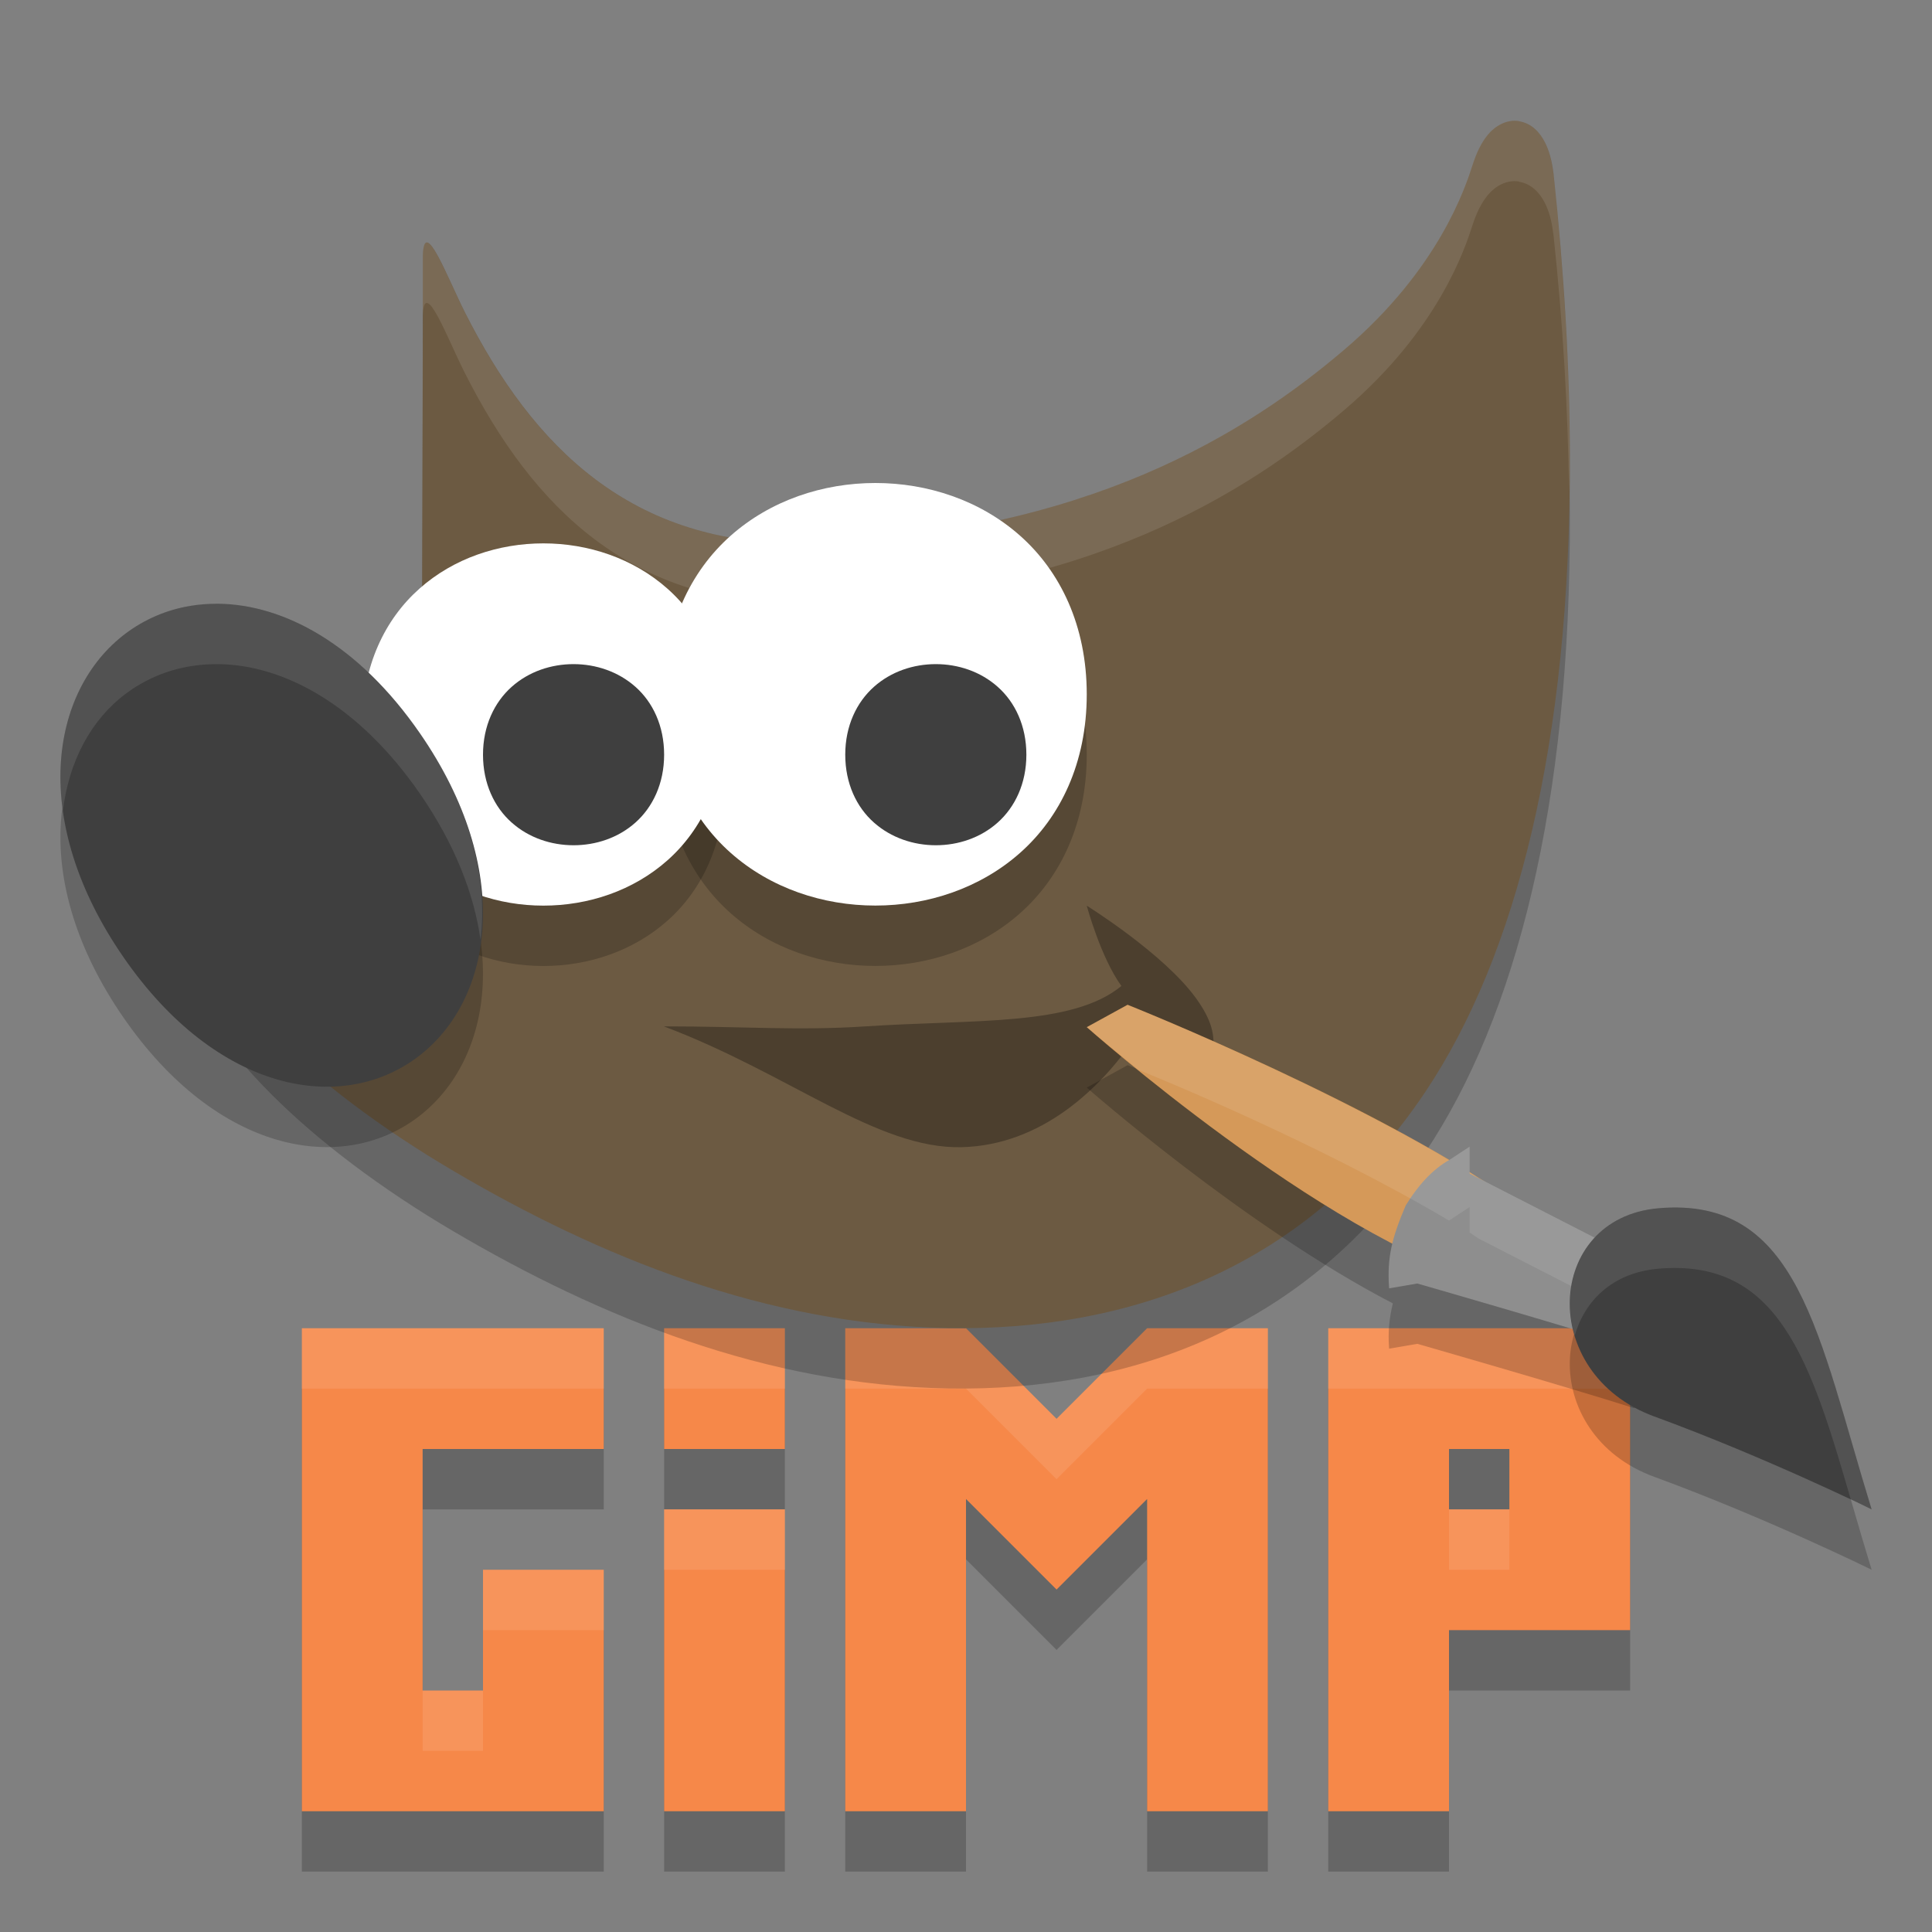 <!-- Created with Inkscape (http://www.inkscape.org/) -->
<svg xmlns="http://www.w3.org/2000/svg" height="32" width="32" version="1.1" viewBox="0 0 32 32">
 <rect x="0" y="0" width="32" height="32" fill="#808080" stroke="none"/>
 <path style="opacity:.2" d="m5 23v8h2 3v-2-2h-2v2h-1v-4h3v-2h-3-2zm6 0v2h2v-2h-2zm3 0v8h2v-5.172l0.086 0.086 1.414 1.414 1.414-1.414 0.086-0.086v5.172h2v-8h-2l-1.5 1.5-1.5-1.5h-2zm8 0v8h2v-3h3v-1-1-1-1-1h-3-2zm2 2h1v1h-1v-1zm-13 1v5h2v-5h-2z"/>
 <path style="fill:#f68849" d="m5 22v8h2 3v-2-2h-2v2h-1v-4h3v-2h-3-2zm6 0v2h2v-2h-2zm3 0v8h2v-5.172l0.086 0.086 1.414 1.414 1.414-1.414 0.086-0.086v5.172h2v-8h-2l-1.5 1.5-1.5-1.5h-2zm8 0v8h2v-3h3v-1-1-1-1-1h-3-2zm2 2h1v1h-1v-1zm-13 1v5h2v-5h-2z"/>
 <path style="opacity:.1;fill:#ffffff" d="m5 22v1h2 3v-1h-3-2zm6 0v1h2v-1h-2zm3 0v1h2l1.5 1.5 1.5-1.5h2v-1h-2l-1.5 1.5-1.5-1.5h-2zm8 0v1h2 3v-1h-3-2zm-11 3v1h2v-1h-2zm13 0v1h1v-1h-1zm-16 1v1h2v-1h-2zm-1 2v1h1v-1h-1z"/>
 <g transform="translate(0,-1022.362)">
  <path style="opacity:.2" d="m31 1048.362c-0.891-2.894-1.207-5.192-3.534-4.987-1.876 0.165-2.007 2.737-0.069 3.447 1.867 0.684 3.603 1.54 3.603 1.54z"/>
  <path style="opacity:.2;fill-rule:evenodd" d="m25.159 1025.368c-0.21-0.033-0.398 0.085-0.511 0.22-0.113 0.135-0.192 0.302-0.26 0.512-0.118 0.364-0.553 1.716-2.12 3.052-1.567 1.336-4.27 3.09-8.955 3.21-2.849 0.033-4.478-1.581-5.614-3.829-0.283-0.561-0.674-1.606-0.696-0.941v1.028l-0.014 5.322 0.029 0.07s0.255 0.567-0.014 1.331c-0.27 0.764-1.333 1.758-3.709 2.471l-0.291 0.086 0.055 0.306c0.132 0.741 0.657 1.501 1.433 2.278 0.776 0.778 1.814 1.564 3.024 2.276 2.419 1.423 5.181 2.547 8.191 2.599 3.01 0.053 5.955-1 7.903-3.915 1.498-2.241 2.406-5.749 2.392-10.544-0.004-1.442-0.092-3-0.272-4.675h-0.001c-0.025-0.199-0.069-0.369-0.147-0.518-0.079-0.149-0.211-0.302-0.421-0.336z"/>
  <path style="fill-rule:evenodd;fill:#6c5a42" d="m25.159 1024.368c-0.21-0.033-0.398 0.085-0.511 0.22-0.113 0.135-0.192 0.302-0.26 0.512-0.118 0.364-0.553 1.716-2.12 3.052-1.567 1.336-4.27 3.09-8.955 3.21-2.849 0.033-4.478-1.581-5.614-3.829-0.283-0.561-0.674-1.606-0.696-0.941v1.028l-0.014 5.322 0.029 0.07s0.255 0.567-0.014 1.331c-0.27 0.764-1.333 1.758-3.709 2.471l-0.291 0.086 0.055 0.306c0.132 0.741 0.657 1.501 1.433 2.278 0.776 0.778 1.814 1.564 3.024 2.276 2.419 1.423 5.181 2.547 8.191 2.599 3.01 0.053 5.955-1 7.903-3.915 1.498-2.241 2.406-5.749 2.392-10.544-0.004-1.442-0.092-3-0.272-4.675h-0.001c-0.025-0.199-0.069-0.369-0.147-0.518-0.079-0.149-0.211-0.302-0.421-0.336z"/>
  <path style="opacity:.1;fill-rule:evenodd;fill:#ffffff" d="m25.158 4.006c-0.21-0.033-0.397 0.084-0.51 0.219-0.113 0.135-0.193 0.303-0.262 0.514-0.118 0.364-0.552 1.715-2.119 3.051-1.567 1.336-4.271 3.09-8.955 3.211-2.849 0.033-4.479-1.58-5.615-3.828-0.283-0.561-0.673-1.606-0.695-0.941v1c0.023-0.665 0.412 0.381 0.695 0.941 1.136 2.248 2.767 3.861 5.615 3.828 4.685-0.121 7.388-1.875 8.955-3.211 1.567-1.336 2.001-2.687 2.119-3.051 0.068-0.21 0.148-0.379 0.262-0.514 0.113-0.135 0.3-0.252 0.51-0.219v0.004c0.21 0.033 0.343 0.187 0.422 0.336 0.079 0.149 0.122 0.319 0.146 0.518h0.002c0.164 1.524 0.242 2.939 0.26 4.27 0.003-0.2 0.012-0.389 0.012-0.594-0.004-1.442-0.092-3.001-0.271-4.676h-0.002c-0.025-0.199-0.068-0.369-0.146-0.518-0.079-0.149-0.212-0.303-0.422-0.336v-0.004zm-18.156 3.252-0.014 5.322 0.002 0.006 0.012-4.328v-1zm0.045 6.518c-0.017 0.07-0.019 0.133-0.045 0.207-0.27 0.764-1.333 1.757-3.709 2.471l-0.291 0.086 0.055 0.305c0.036 0.204 0.108 0.412 0.201 0.619l0.035-0.01c2.376-0.713 3.439-1.707 3.709-2.471 0.225-0.638 0.098-1.059 0.045-1.207z" transform="translate(0,1020.362)"/>
  <path style="opacity:.3;fill-rule:evenodd" d="m11 1039.362c1.333 0 2.216 0.073 3.318 0.001 1.832-0.121 3.442 0 4.256-0.67-0.344-0.474-0.574-1.33-0.574-1.33s1.269 0.788 1.807 1.529c0.536 0.739 0.199 0.994 0.059 1.939-0.313-0.83-0.996-0.942-1.075-1.272-0.568 0.838-1.546 1.771-2.862 1.804-1.401 0.035-2.851-1.216-4.928-1.999z"/>
  <path style="opacity:.2" d="m18.676 1040.005-0.676 0.371s2.613 2.301 5.07 3.574c-0.057 0.235-0.084 0.467-0.062 0.75l0.467-0.08s2.438 0.699 3.592 1.066l0.135-0.26 0.475-0.918-3.186-1.633c-0.052-0.033-0.095-0.067-0.148-0.1v-0.422l-0.322 0.211c-0.006 0-0.011 0.01-0.018 0.014-2.327-1.376-5.326-2.574-5.326-2.574z"/>
  <path style="fill:#d59959" d="m24.645 1043.621 0.618-1.23c-2.298-1.681-6.587-3.387-6.587-3.387l-0.676 0.371s3.894 3.454 6.645 4.245z"/>
  <path style="fill:#8e8e8e" d="m24.342 1041.354-0.322 0.212c-0.298 0.163-0.54 0.441-0.737 0.762-0.225 0.528-0.313 0.858-0.275 1.373l0.467-0.08s2.437 0.699 3.59 1.067l0.135-0.26 0.475-0.919-3.333-1.708z"/>
  <path style="opacity:.1;fill:#ffffff" d="m18.676 18.643-0.676 0.371s0.369 0.309 0.859 0.707c0.282 0.114 2.934 1.19 5.143 2.496 0.006-0.004 0.011-0.014 0.018-0.014l0.322-0.211v0.422c0.053 0.033 0.096 0.067 0.148 0.1l2.777 1.424 0.408-0.791-3.186-1.633c-0.052-0.033-0.095-0.067-0.148-0.1v-0.422l-0.322 0.211c-0.006 0.004-0.011 0.01-0.018 0.014-2.327-1.376-5.326-2.574-5.326-2.574z" transform="translate(0,1020.362)"/>
  <path style="fill:#3f3f3f" d="m31 1047.362c-0.891-2.894-1.207-5.192-3.534-4.987-1.876 0.165-2.007 2.737-0.069 3.447 1.867 0.684 3.603 1.54 3.603 1.54z"/>
  <path style="opacity:.2;fill-rule:evenodd" d="m9 1032.362c-0.741 0-1.486 0.245-2.054 0.751-0.569 0.505-0.946 1.277-0.946 2.249-0 0.973 0.377 1.744 0.946 2.249 0.569 0.505 1.313 0.751 2.054 0.751 0.741 0 1.487-0.245 2.056-0.751 0.569-0.505 0.945-1.277 0.944-2.249 0-0.973-0.376-1.744-0.944-2.249-0.569-0.505-1.315-0.751-2.056-0.751z"/>
  <path style="opacity:.2;fill-rule:evenodd" d="m14.499 1031.362c-0.866 0-1.736 0.286-2.399 0.875-0.663 0.589-1.101 1.486-1.101 2.625s0.438 2.035 1.101 2.624c0.663 0.589 1.533 0.875 2.399 0.875 0.866 0 1.736-0.286 2.399-0.875 0.663-0.589 1.102-1.485 1.102-2.624s-0.44-2.037-1.102-2.625c-0.663-0.589-1.533-0.875-2.399-0.875z"/>
  <path style="fill-rule:evenodd;fill:#ffffff" d="m9 1031.362c-0.741 0-1.486 0.245-2.054 0.751-0.569 0.505-0.946 1.277-0.946 2.249-0 0.973 0.377 1.744 0.946 2.249 0.569 0.505 1.313 0.751 2.054 0.751 0.741 0 1.487-0.245 2.056-0.751 0.569-0.505 0.945-1.277 0.944-2.249 0-0.973-0.376-1.744-0.944-2.249-0.569-0.505-1.315-0.751-2.056-0.751z"/>
  <path style="opacity:.2;fill-rule:evenodd" d="m3.61 1033.362c-0.155 0-0.308 0.01-0.456 0.035-0.395 0.065-0.76 0.222-1.075 0.459-1.26 0.95-1.592 3.103-0.036 5.357 1.557 2.255 3.617 2.604 4.877 1.654 1.26-0.95 1.594-3.103 0.037-5.357-1.022-1.48-2.26-2.138-3.347-2.148z"/>
  <path style="fill-rule:evenodd;fill:#3f3f3f" d="m3.61 1032.362c-0.155 0-0.308 0.01-0.456 0.035-0.395 0.065-0.76 0.222-1.075 0.459-1.26 0.95-1.592 3.103-0.036 5.357 1.557 2.255 3.617 2.604 4.877 1.654 1.26-0.95 1.594-3.103 0.037-5.357-1.022-1.48-2.26-2.138-3.347-2.148z"/>
  <path style="fill-rule:evenodd;fill:#ffffff" d="m14.499 1030.362c-0.866 0-1.736 0.286-2.399 0.875-0.663 0.589-1.101 1.486-1.101 2.625s0.438 2.035 1.101 2.624c0.663 0.589 1.533 0.875 2.399 0.875 0.866 0 1.736-0.286 2.399-0.875 0.663-0.589 1.102-1.485 1.102-2.624s-0.44-2.037-1.102-2.625c-0.663-0.589-1.533-0.875-2.399-0.875z"/>
  <path style="fill-rule:evenodd;fill:#3f3f3f" d="m15.5 1033.362c-0.368 0-0.739 0.121-1.025 0.376-0.286 0.255-0.475 0.646-0.475 1.124 0 0.478 0.188 0.87 0.475 1.124 0.286 0.254 0.658 0.376 1.025 0.376 0.368 0 0.739-0.121 1.025-0.376 0.286-0.255 0.475-0.646 0.475-1.124 0-0.478-0.188-0.87-0.475-1.124-0.286-0.255-0.658-0.376-1.025-0.376z"/>
  <path style="fill-rule:evenodd;fill:#3f3f3f" d="m9.5 1033.362c-0.368 0-0.739 0.121-1.025 0.376-0.286 0.255-0.475 0.646-0.475 1.124 0 0.478 0.188 0.87 0.475 1.124 0.286 0.255 0.658 0.376 1.025 0.376 0.368 0 0.739-0.121 1.025-0.376 0.286-0.255 0.475-0.646 0.475-1.124 0-0.478-0.188-0.87-0.475-1.124-0.286-0.254-0.658-0.376-1.025-0.376z"/>
  <path style="opacity:.1;fill:#ffffff" d="m27.879 22.004c-0.13-0.006-0.269-0.003-0.414 0.01-1.182 0.104-1.667 1.162-1.383 2.109 0.165-0.575 0.621-1.042 1.383-1.109 1.995-0.175 2.524 1.525 3.191 3.826 0.078 0.038 0.344 0.16 0.344 0.16-0.835-2.713-1.165-4.901-3.121-4.996z" transform="translate(0,1020.362)"/>
  <path style="opacity:.1;fill-rule:evenodd;fill:#ffffff" d="m3.609 12c-0.155 0-0.307 0.01-0.455 0.035-0.395 0.065-0.761 0.221-1.076 0.459-0.791 0.596-1.215 1.667-1.037 2.939 0.1-0.823 0.465-1.509 1.037-1.939 0.315-0.237 0.681-0.394 1.076-0.459 0.148-0.025 0.3-0.035 0.455-0.035 1.087 0.01 2.326 0.669 3.348 2.148 0.579 0.839 0.896 1.664 1.002 2.418 0.121-0.992-0.151-2.186-1.002-3.418-1.022-1.48-2.261-2.138-3.348-2.148z" transform="translate(0,1020.362)"/>
 </g>
</svg>
